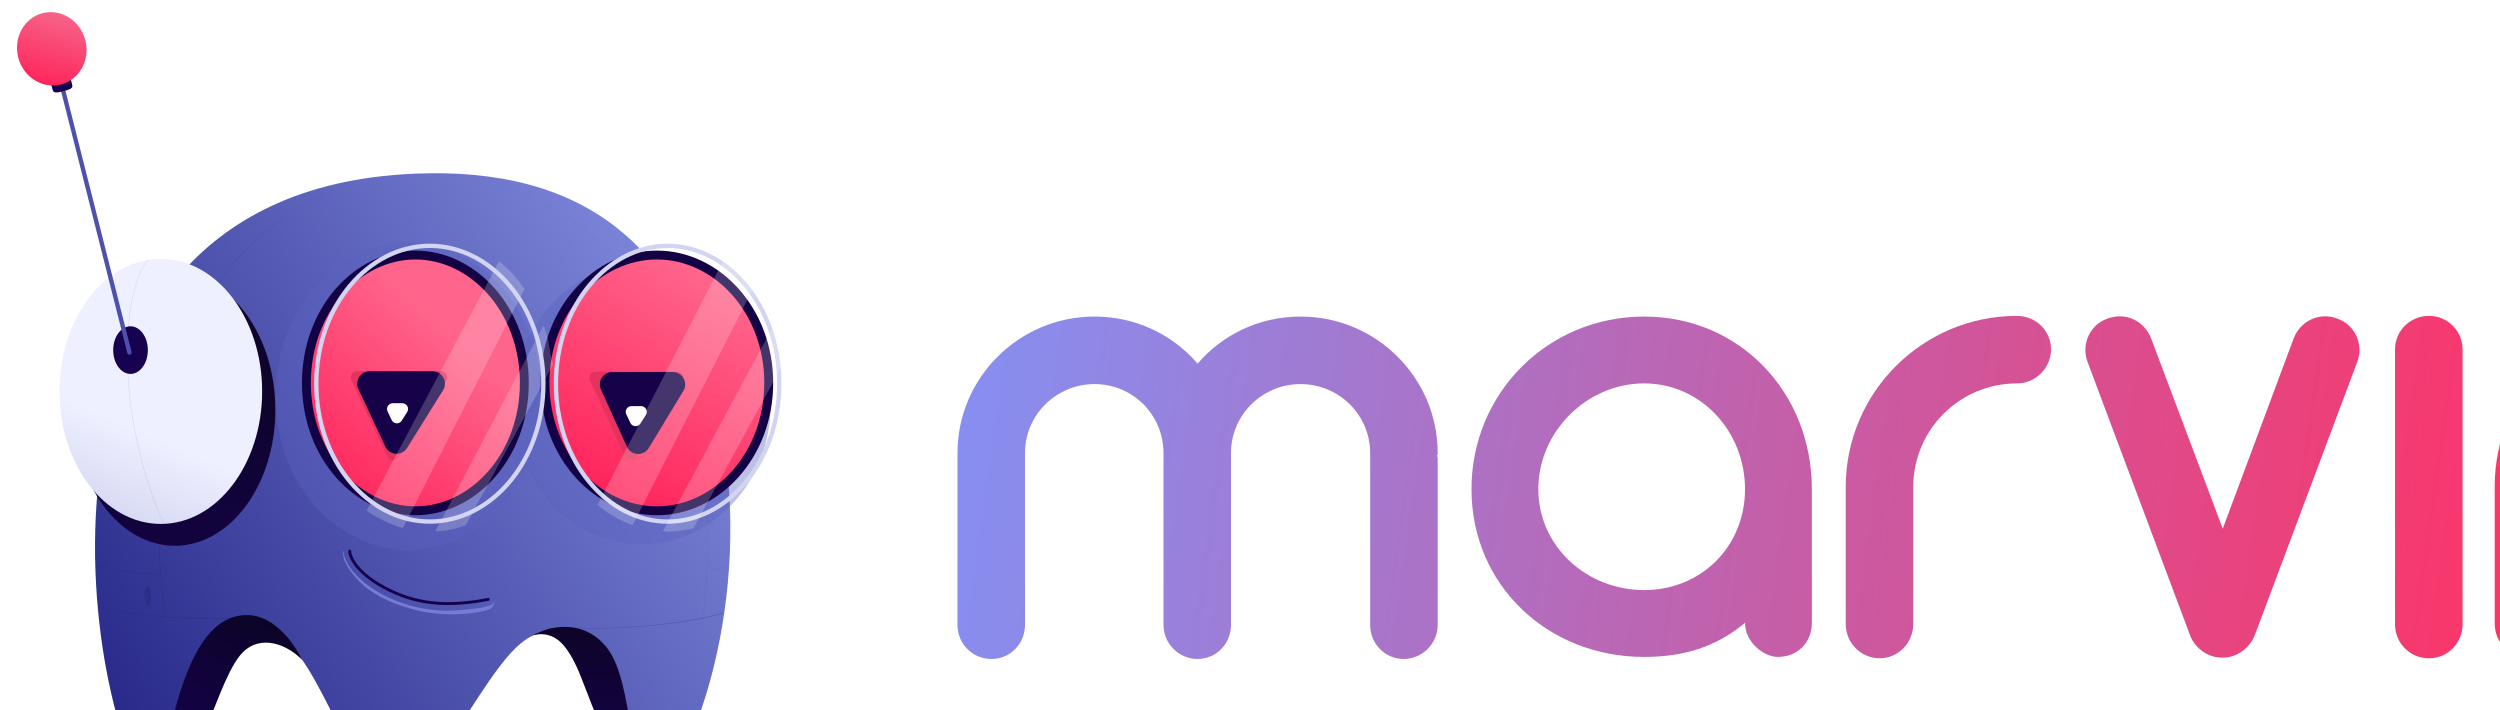<svg preserveAspectRatio="xMidYMid" width="563" height="160" viewBox="0 0 563 160" fill="none" xmlns="http://www.w3.org/2000/svg">
<path d="M323.768 102.01C323.768 85.114 309.943 71.289 292.892 71.289C283.675 71.289 275.38 75.283 269.696 81.888C264.012 75.283 255.717 71.289 246.5 71.289C229.449 71.289 215.624 85.114 215.624 102.01V140.719C215.624 145.02 219.003 148.4 223.304 148.4C227.452 148.4 230.832 145.02 230.832 140.719V102.01C230.832 93.408 237.898 86.496 246.5 86.496C255.103 86.496 262.016 93.408 262.016 102.01V140.719C262.016 145.02 265.549 148.4 269.696 148.4C273.844 148.4 277.223 145.02 277.223 140.719V102.01C277.223 93.408 284.289 86.496 292.892 86.496C301.494 86.496 308.56 93.408 308.56 102.01C308.56 102.317 308.56 102.471 308.56 102.625C308.56 102.932 308.56 103.085 308.56 103.393V140.719C308.56 145.02 311.94 148.4 316.088 148.4C320.235 148.4 323.768 145.02 323.768 140.719V103.393C323.768 103.085 323.768 102.932 323.615 102.625C323.768 102.471 323.768 102.317 323.768 102.01Z" fill="url(#paint0_linear_2050_1402)"/>
<path d="M370.243 71.289C348.583 71.289 331.378 88.493 331.378 110.152C331.378 131.81 348.583 147.939 370.243 147.939C378.999 147.939 386.372 145.788 392.978 140.259C392.978 144.713 397.279 147.939 400.351 147.939C404.806 147.939 408.032 144.713 408.032 140.259V110.152C408.032 88.493 391.902 71.289 370.243 71.289ZM370.243 132.886C357.339 132.886 346.432 123.054 346.432 110.152C346.432 97.248 357.339 86.343 370.243 86.343C383.146 86.343 392.978 97.248 392.978 110.152C392.978 123.054 383.146 132.886 370.243 132.886Z" fill="url(#paint1_linear_2050_1402)"/>
<path d="M454.212 71.137C433.013 71.137 415.654 88.341 415.654 109.692V140.567C415.654 144.714 419.034 148.247 423.335 148.247C427.483 148.247 430.862 144.714 430.862 140.567V109.692C430.862 96.789 441.308 86.344 454.212 86.344C458.513 86.344 461.892 82.811 461.892 78.663C461.892 74.516 458.513 71.137 454.212 71.137Z" fill="url(#paint2_linear_2050_1402)"/>
<path d="M526.367 71.754C522.374 70.218 518.073 72.215 516.536 76.209L500.562 119.065L484.431 76.209C482.894 72.215 478.593 70.218 474.601 71.754C470.604 73.136 468.61 77.591 470.147 81.585L493.187 143.028C494.262 145.946 497.179 148.097 500.405 148.097C500.405 148.097 500.405 148.097 500.562 148.097C503.631 148.097 506.553 146.1 507.781 143.028L530.821 81.585C532.357 77.591 530.364 73.136 526.367 71.754Z" fill="url(#paint3_linear_2050_1402)"/>
<path d="M547.039 148.247C551.188 148.247 554.567 144.868 554.567 140.567V78.663C554.567 74.516 551.188 71.137 547.039 71.137C542.737 71.137 539.359 74.516 539.359 78.663V140.567C539.359 144.868 542.737 148.247 547.039 148.247Z" fill="url(#paint4_linear_2050_1402)"/>
<path d="M600.366 70.982C579.168 70.982 561.809 88.186 561.809 109.538V140.413C561.809 144.714 565.188 148.093 569.337 148.093C573.638 148.093 577.017 144.714 577.017 140.413V109.538C577.017 96.635 587.461 86.19 600.366 86.19C613.271 86.19 623.715 96.635 623.715 109.538V140.413C623.715 144.714 627.094 148.093 631.243 148.093C635.544 148.093 638.923 144.714 638.923 140.413V109.538C638.923 88.186 621.564 70.982 600.366 70.982Z" fill="url(#paint5_linear_2050_1402)"/>
<path d="M163.475 103.185C157.156 54.036 130.347 37.504 93.262 39.116C-7.668 43.504 23.927 176.909 34.459 176.909C47.624 176.909 48.502 142.679 59.911 142.679C71.32 142.679 77.465 176.909 88.874 176.909C100.283 176.909 111.694 142.679 122.225 142.679C132.757 142.679 134.512 176.909 147.677 176.909C153.016 176.909 168.552 142.679 163.475 103.185Z" fill="url(#paint6_linear_2050_1402)"/>
<g style="mix-blend-mode:multiply" opacity="0.5">
<path d="M103.917 39.478C168.221 52.926 159.49 126.981 158.407 139.09" stroke="url(#paint7_linear_2050_1402)" stroke-width="0.138" stroke-linecap="round" stroke-linejoin="round"/>
</g>
<g style="mix-blend-mode:multiply" opacity="0.5">
<path d="M22.332 136.789C29.47 138.382 42.025 139.976 55.472 139.083" stroke="#26287B" stroke-width="0.138" stroke-linecap="round" stroke-linejoin="round"/>
</g>
<path d="M126.67 141.203C133.935 142.02 152.226 141.203 162.805 138.068" stroke="#5054AF" stroke-width="0.138" stroke-linecap="round" stroke-linejoin="round"/>
<path d="M55.625 138.51C40.568 138.51 38.64 168.866 34.385 176.94C44.205 178.904 47.838 155.503 53.989 147.675C57.589 143.092 63.617 144.194 68.035 148.58C66.76 145.839 62.172 138.51 55.625 138.51Z" fill="url(#paint8_linear_2050_1402)"/>
<path d="M136.793 146.041C143.165 154.509 140.679 175.348 148.646 176.623C140.366 180.398 133.286 158.396 130.546 151.705C127.806 145.013 124.938 142.101 120.285 142.973C119.266 143.165 123.578 141.503 123.982 141.507C131.12 140.042 135.02 143.684 136.793 146.041Z" fill="url(#paint9_linear_2050_1402)"/>
<g style="mix-blend-mode:multiply" opacity="0.5">
<path d="M37.063 138.7C33.997 110.441 31.582 59.611 78.933 40.938" stroke="url(#paint10_linear_2050_1402)" stroke-width="0.138" stroke-linejoin="round"/>
</g>
<path d="M39.356 122.909C26.845 122.909 16.703 109.199 16.703 92.286C16.703 75.373 26.845 61.662 39.356 61.662C51.867 61.662 62.009 75.373 62.009 92.286C62.009 109.199 51.867 122.909 39.356 122.909Z" fill="url(#paint11_linear_2050_1402)"/>
<path d="M36.215 117.989C23.612 117.989 13.396 104.629 13.396 88.149C13.396 71.669 23.612 58.309 36.215 58.309C48.818 58.309 59.034 71.669 59.034 88.149C59.034 104.629 48.818 117.989 36.215 117.989Z" fill="url(#paint12_linear_2050_1402)"/>
<g style="mix-blend-mode:multiply">
<path d="M33.231 58.66C27.481 65.463 25.711 92.629 36.8 117.866" stroke="#2B2C8C" stroke-opacity="0.12" stroke-width="0.14" stroke-linecap="round"/>
</g>
<path d="M29.392 84.209C31.547 84.209 33.294 81.807 33.294 78.845C33.294 75.882 31.547 73.481 29.392 73.481C27.238 73.481 25.491 75.882 25.491 78.845C25.491 81.807 27.238 84.209 29.392 84.209Z" fill="#17024F"/>
<path d="M29.143 79.371L11.055 7.873" stroke="#4D51AC" stroke-width="0.979" stroke-linecap="round"/>
<path d="M16.107 18.45C16.298 19.597 16.935 19.916 13.94 20.617C11.438 21.318 12.016 20.141 11.565 19.278C11.481 18.204 12.364 16.774 13.622 16.676C14.879 16.578 15.788 16.984 16.107 18.45Z" fill="#17024F"/>
<path d="M13.773 19.012C17.94 17.913 20.371 13.433 19.203 9.006C18.035 4.579 13.711 1.882 9.544 2.981C5.378 4.08 2.947 8.559 4.114 12.986C5.282 17.413 9.607 20.111 13.773 19.012Z" fill="url(#paint13_linear_2050_1402)"/>
<path d="M109.97 134.978C101.829 136.522 94.861 136.426 87.719 132.922C80.577 129.419 78.769 125.578 78.758 124.096" stroke="url(#paint14_linear_2050_1402)" stroke-width="0.652" stroke-linecap="round"/>
<g style="mix-blend-mode:multiply" opacity="0.4">
<path d="M144.504 122.584C160.554 122.584 173.565 108.46 173.565 91.037C173.565 73.614 160.554 59.49 144.504 59.49C128.454 59.49 115.442 73.614 115.442 91.037C115.442 108.46 128.454 122.584 144.504 122.584Z" fill="#5B62BD"/>
</g>
<g style="mix-blend-mode:multiply" opacity="0.4">
<path d="M91.985 123.86C108.527 123.86 121.938 108.366 121.938 89.254C121.938 70.142 108.527 54.648 91.985 54.648C75.442 54.648 62.031 70.142 62.031 89.254C62.031 108.366 75.442 123.86 91.985 123.86Z" fill="#5B62BD"/>
</g>
<path d="M122.734 86.231C122.734 102.646 134.496 115.029 147.928 115.029C161.36 115.029 173.121 102.646 173.121 86.231C173.121 69.816 161.36 57.434 147.928 57.434C134.496 57.434 122.734 69.816 122.734 86.231Z" fill="url(#paint15_linear_2050_1402)" stroke="#140344" stroke-width="2.004"/>
<path d="M125.2 86.417C125.2 103.996 136.85 117.465 150.346 117.465C163.841 117.465 175.491 103.996 175.491 86.417C175.491 68.838 163.841 55.369 150.346 55.369C136.85 55.369 125.2 68.838 125.2 86.417Z" stroke="#D2D4F1" stroke-width="0.979"/>
<path d="M69.004 86.231C69.004 102.748 80.562 115.029 93.542 115.029C106.522 115.029 118.08 102.748 118.08 86.231C118.08 69.715 106.522 57.434 93.542 57.434C80.562 57.434 69.004 69.715 69.004 86.231Z" fill="url(#paint16_linear_2050_1402)" stroke="#140344" stroke-width="2.004"/>
<g filter="url(#filter0_f_2050_1402)">
<path d="M143.152 103.068L153.627 85.784C154.186 84.862 153.522 83.684 152.444 83.684H134.113C133.106 83.684 132.437 84.723 132.853 85.64L140.709 102.923C141.17 103.936 142.576 104.019 143.152 103.068Z" fill="#E53360"/>
</g>
<g filter="url(#filter1_f_2050_1402)">
<path d="M89.657 103.074L100.471 85.727C101.046 84.805 100.383 83.611 99.297 83.611H80.373C79.36 83.611 78.69 84.664 79.119 85.581L87.23 102.929C87.695 103.923 89.077 104.006 89.657 103.074Z" fill="#E53360"/>
</g>
<path d="M146.112 100.88L153.901 88.028C155.03 86.165 153.688 83.783 151.509 83.783H137.879C135.846 83.783 134.493 85.885 135.334 87.736L141.175 100.588C142.106 102.634 144.947 102.802 146.112 100.88Z" fill="#150248"/>
<path d="M91.684 100.867L99.776 87.886C100.937 86.024 99.598 83.611 97.403 83.611H83.243C81.196 83.611 79.843 85.738 80.71 87.591L86.779 100.572C87.718 102.581 90.511 102.749 91.684 100.867Z" fill="#150248"/>
<path d="M90.462 94.734L91.698 92.789C92.243 91.93 91.626 90.807 90.608 90.807H88.447C87.498 90.807 86.874 91.796 87.281 92.652L88.207 94.597C88.644 95.513 89.918 95.591 90.462 94.734Z" fill="white"/>
<path d="M144.22 95.382L145.455 93.437C146.001 92.578 145.384 91.455 144.366 91.455H142.204C141.256 91.455 140.631 92.444 141.039 93.3L141.965 95.246C142.402 96.162 143.676 96.239 144.22 95.382Z" fill="white"/>
<path d="M134.629 113.602L163.626 57.264C166.749 59.367 169.272 62.062 170.255 63.701L142.468 118.254C139.855 117.426 135.776 115.068 134.629 113.602Z" fill="white" fill-opacity="0.2"/>
<path d="M149.282 119.655L174.966 71.857C176.559 75.554 176.814 77.912 177.26 80.27L156.165 118.954C154.445 119.337 152.278 119.846 149.282 119.655Z" fill="white" fill-opacity="0.2"/>
<path d="M82.561 114.996L112.388 58.85C115.319 61.208 117.04 63.438 118.123 65.095L90.719 118.947C87.979 118.183 84.091 116.207 82.561 114.996Z" fill="white" fill-opacity="0.2"/>
<path d="M98.044 119.65L122.389 73.318C123.982 77.142 123.281 77.907 124.556 82.049L104.863 118.312C103.27 118.758 100.976 119.65 98.044 119.65Z" fill="white" fill-opacity="0.2"/>
<path d="M71.235 86.409C71.235 103.954 83.045 117.457 96.802 117.457C110.559 117.457 122.369 103.954 122.369 86.409C122.369 68.865 110.559 55.361 96.802 55.361C83.045 55.361 71.235 68.865 71.235 86.409Z" stroke="#D2D4F1" stroke-width="0.979"/>
<path d="M110.723 136.858C111.619 135.694 111.5 134.7 111.424 135.329C111.233 136.922 105.404 137.21 105.179 137.241C90.648 139.216 78.285 130.613 77.392 124.495C77.074 123.029 77.265 125.387 77.52 126.088C77.839 127.107 79.874 130.655 83.511 133.098C87.102 135.512 90.412 136.431 92.423 137.047C97.468 138.593 102.544 138.465 105.689 138.133L105.706 138.131C106.09 138.091 110.097 137.672 110.723 136.858Z" fill="#757DD2"/>
<g style="mix-blend-mode:multiply" opacity="0.5">
<path d="M21.503 127.432C27.239 128.579 30.808 129.28 35.97 129.28" stroke="#26287B" stroke-width="0.138"/>
</g>
<g style="mix-blend-mode:multiply" opacity="0.5">
<path d="M33.409 136.396C33.83 136.367 34.103 135.347 34.018 134.118C33.933 132.889 33.522 131.916 33.101 131.945C32.679 131.974 32.407 132.994 32.492 134.223C32.577 135.452 32.988 136.425 33.409 136.396Z" fill="#26287B"/>
</g>
<g style="mix-blend-mode:multiply" opacity="0.5">
<path d="M159.793 128.323C161.004 128.216 162.661 127.94 163.872 127.494" stroke="#5C61BA" stroke-width="0.138" stroke-linecap="round" stroke-linejoin="round"/>
</g>
<defs>
<filter id="filter0_f_2050_1402" x="132.262" y="83.218" width="22.035" height="20.983" filterUnits="userSpaceOnUse" color-interpolation-filters="sRGB">
<feFlood flood-opacity="0" result="BackgroundImageFix"/>
<feBlend mode="normal" in="SourceGraphic" in2="BackgroundImageFix" result="shape"/>
<feGaussianBlur stdDeviation="0.233" result="effect1_foregroundBlur_2050_1402"/>
</filter>
<filter id="filter1_f_2050_1402" x="78.521" y="83.145" width="22.627" height="21.047" filterUnits="userSpaceOnUse" color-interpolation-filters="sRGB">
<feFlood flood-opacity="0" result="BackgroundImageFix"/>
<feBlend mode="normal" in="SourceGraphic" in2="BackgroundImageFix" result="shape"/>
<feGaussianBlur stdDeviation="0.233" result="effect1_foregroundBlur_2050_1402"/>
</filter>
<linearGradient id="paint0_linear_2050_1402" x1="215.624" y1="85.498" x2="643.363" y2="145.649" gradientUnits="userSpaceOnUse">
<stop offset="0.009" stop-color="#878EF0"/>
<stop offset="0.81" stop-color="#FB3569"/>
<stop offset="1" stop-color="#FB3569"/>
</linearGradient>
<linearGradient id="paint1_linear_2050_1402" x1="215.625" y1="85.498" x2="643.364" y2="145.649" gradientUnits="userSpaceOnUse">
<stop offset="0.009" stop-color="#878EF0"/>
<stop offset="0.81" stop-color="#FB3569"/>
<stop offset="1" stop-color="#FB3569"/>
</linearGradient>
<linearGradient id="paint2_linear_2050_1402" x1="215.626" y1="85.499" x2="643.365" y2="145.651" gradientUnits="userSpaceOnUse">
<stop offset="0.009" stop-color="#878EF0"/>
<stop offset="0.81" stop-color="#FB3569"/>
<stop offset="1" stop-color="#FB3569"/>
</linearGradient>
<linearGradient id="paint3_linear_2050_1402" x1="215.623" y1="85.502" x2="643.362" y2="145.654" gradientUnits="userSpaceOnUse">
<stop offset="0.009" stop-color="#878EF0"/>
<stop offset="0.81" stop-color="#FB3569"/>
<stop offset="1" stop-color="#FB3569"/>
</linearGradient>
<linearGradient id="paint4_linear_2050_1402" x1="215.623" y1="85.499" x2="643.362" y2="145.651" gradientUnits="userSpaceOnUse">
<stop offset="0.009" stop-color="#878EF0"/>
<stop offset="0.81" stop-color="#FB3569"/>
<stop offset="1" stop-color="#FB3569"/>
</linearGradient>
<linearGradient id="paint5_linear_2050_1402" x1="215.624" y1="85.498" x2="643.363" y2="145.65" gradientUnits="userSpaceOnUse">
<stop offset="0.009" stop-color="#878EF0"/>
<stop offset="0.81" stop-color="#FB3569"/>
<stop offset="1" stop-color="#FB3569"/>
</linearGradient>
<linearGradient id="paint6_linear_2050_1402" x1="149.314" y1="53.239" x2="0.458" y2="148.171" gradientUnits="userSpaceOnUse">
<stop stop-color="#7D87DA"/>
<stop offset="1" stop-color="#212183"/>
</linearGradient>
<linearGradient id="paint7_linear_2050_1402" x1="169.05" y1="141.511" x2="93.338" y2="29.791" gradientUnits="userSpaceOnUse">
<stop stop-color="#5C61BA"/>
<stop offset="1" stop-color="#5C61BA" stop-opacity="0"/>
</linearGradient>
<linearGradient id="paint8_linear_2050_1402" x1="58.655" y1="138.844" x2="35.582" y2="177.439" gradientUnits="userSpaceOnUse">
<stop stop-color="#0C0427"/>
<stop offset="1" stop-color="#180057"/>
</linearGradient>
<linearGradient id="paint9_linear_2050_1402" x1="134.051" y1="142.767" x2="134.051" y2="178.155" gradientUnits="userSpaceOnUse">
<stop stop-color="#0E042A"/>
<stop offset="1" stop-color="#170151"/>
</linearGradient>
<linearGradient id="paint10_linear_2050_1402" x1="38.72" y1="140.612" x2="76.894" y2="25.897" gradientUnits="userSpaceOnUse">
<stop stop-color="#26287B"/>
<stop offset="1" stop-color="#26287B" stop-opacity="0"/>
</linearGradient>
<linearGradient id="paint11_linear_2050_1402" x1="16.703" y1="92.286" x2="16.703" y2="153.533" gradientUnits="userSpaceOnUse">
<stop stop-color="#0E042E"/>
<stop offset="1" stop-color="#170152"/>
</linearGradient>
<linearGradient id="paint12_linear_2050_1402" x1="29.119" y1="95.689" x2="6.886" y2="147.707" gradientUnits="userSpaceOnUse">
<stop stop-color="#EFF0FF"/>
<stop offset="0.944" stop-color="#B0B4E0"/>
</linearGradient>
<linearGradient id="paint13_linear_2050_1402" x1="16.481" y1="2.505" x2="11.529" y2="20.501" gradientUnits="userSpaceOnUse">
<stop stop-color="#F6688C"/>
<stop offset="1" stop-color="#FF2159"/>
</linearGradient>
<linearGradient id="paint14_linear_2050_1402" x1="84.467" y1="123.861" x2="99.316" y2="140.43" gradientUnits="userSpaceOnUse">
<stop stop-color="#16024C"/>
<stop offset="1" stop-color="#16024C"/>
</linearGradient>
<linearGradient id="paint15_linear_2050_1402" x1="136.787" y1="114.738" x2="166.277" y2="66.571" gradientUnits="userSpaceOnUse">
<stop stop-color="#FF2159"/>
<stop offset="1" stop-color="#FF658C"/>
</linearGradient>
<linearGradient id="paint16_linear_2050_1402" x1="71.588" y1="111.461" x2="109.925" y2="68.865" gradientUnits="userSpaceOnUse">
<stop stop-color="#FF2159"/>
<stop offset="0.833" stop-color="#FF658C"/>
</linearGradient>
</defs>
</svg>
